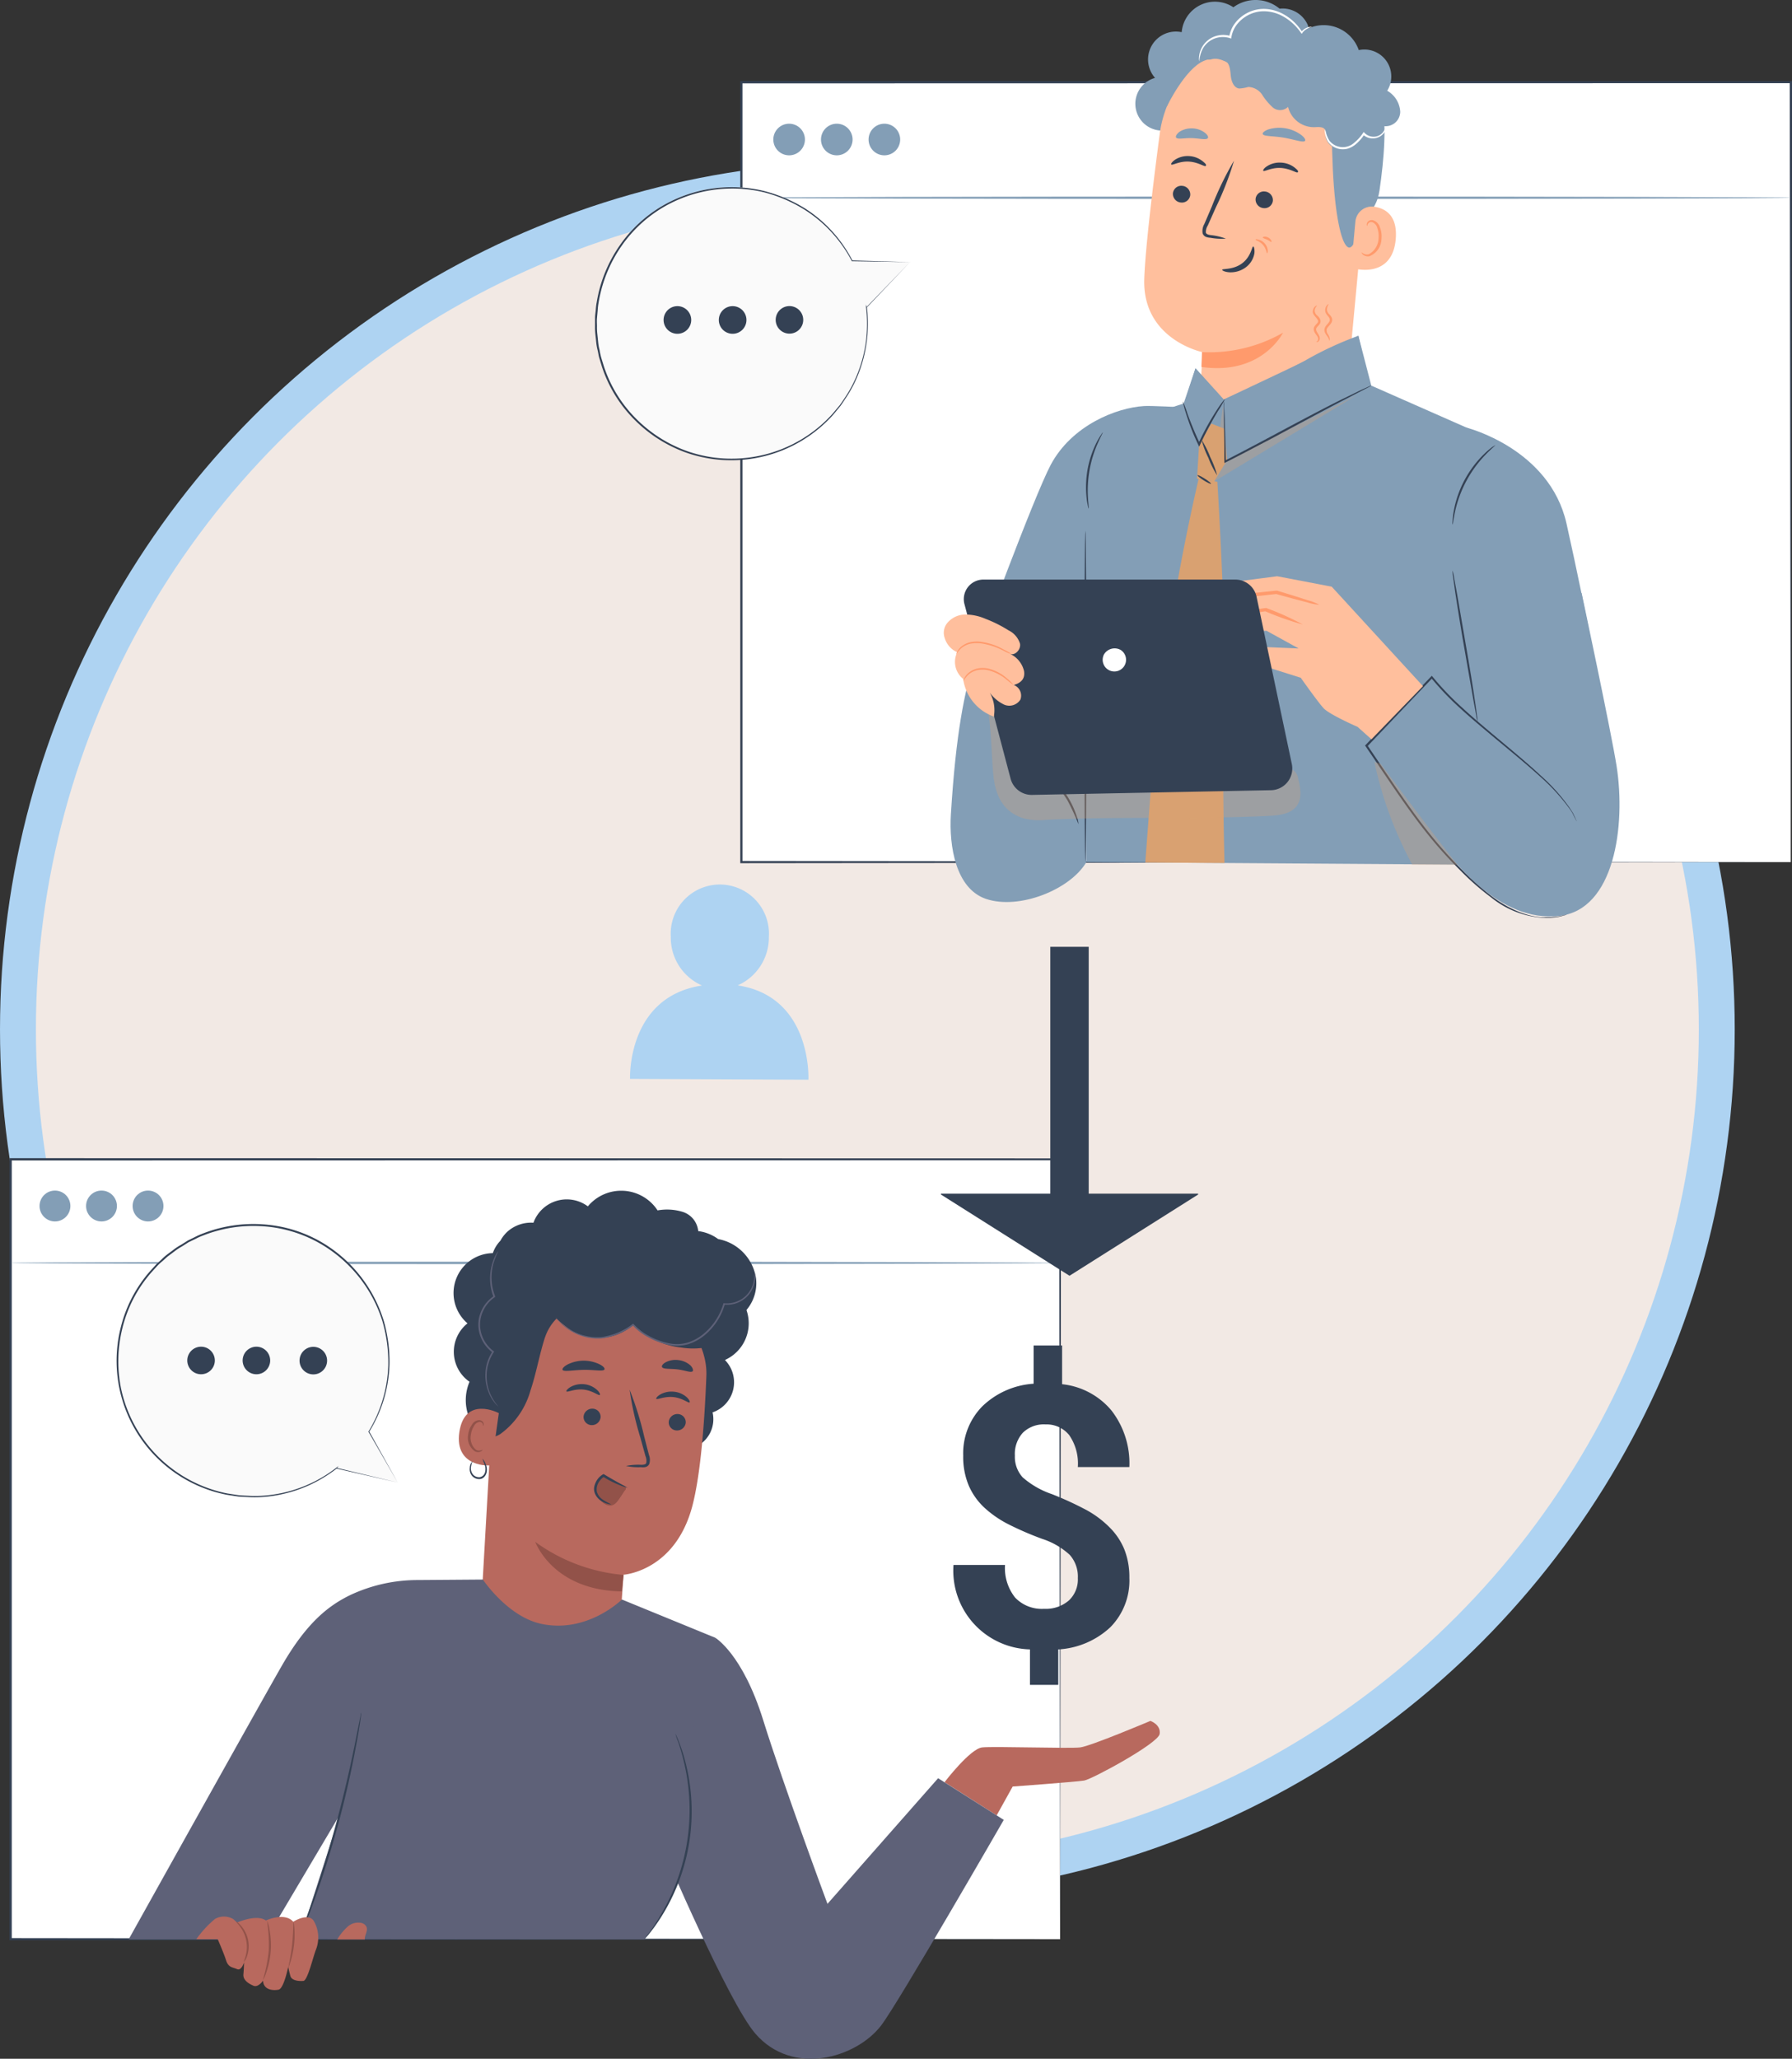 <svg xmlns="http://www.w3.org/2000/svg" width="249.57" height="286.576" viewBox="0 0 249.57 286.576">
  <rect x="0" y="0" width="249.57" height="286.576" fill="#333333" stroke="none"/>
  <g id="Capa_2" data-name="Capa 2" transform="translate(-51.424 -29.597)">
    <g id="Grupo_60048" data-name="Grupo 60048" transform="translate(52.75 29.597)">
      <circle id="Elipse_4281" data-name="Elipse 4281" cx="118.297" cy="118.297" r="118.297" transform="translate(1.174 24.994)" fill="#f2e9e4" stroke="#aed3f2" stroke-miterlimit="10" stroke-width="5"/>
      <g id="Grupo_60047" data-name="Grupo 60047">
        <path id="Trazado_110315" data-name="Trazado 110315" d="M210.553,247.095a7.292,7.292,0,0,0,4.339-6.735,6.843,6.843,0,1,0-13.658-.048,7.262,7.262,0,0,0,4.351,6.8c-10.505,1.579-10.027,13-10.027,13l24.841.115S220.967,248.668,210.553,247.095Z" transform="translate(-109.139 -109.933)" fill="#aed3f2"/>
        <g id="Grupo_60026" data-name="Grupo 60026" transform="translate(101.771)">
          <g id="Grupo_60014" data-name="Grupo 60014" transform="translate(0 11.276)">
            <g id="Grupo_60013" data-name="Grupo 60013">
              <rect id="Rectángulo_8892" data-name="Rectángulo 8892" width="146.17" height="108.561" transform="translate(0.127 0.169)" fill="#fff"/>
              <path id="Trazado_110316" data-name="Trazado 110316" d="M367.227,156.954c0-1.132-.054-42.843-.139-108.555l.139.133-146.158.03h0l.163-.163V156.954l-.151-.151,146.17.151-146.17.151h-.151V48.23h.182l146.158.03h.133V48.4C367.281,114.111,367.227,155.8,367.227,156.954Z" transform="translate(-220.93 -48.23)" fill="#344154"/>
            </g>
            <path id="Trazado_110317" data-name="Trazado 110317" d="M367.519,74.979c0,.091-32.677.163-72.925.163s-72.925-.073-72.925-.163,32.641-.169,72.925-.169S367.519,74.889,367.519,74.979Z" transform="translate(-221.222 -58.726)" fill="#839eb6"/>
            <path id="Trazado_110318" data-name="Trazado 110318" d="M232.935,60.253a2.2,2.2,0,1,1-2.2-2.2A2.2,2.2,0,0,1,232.935,60.253Z" transform="translate(-223.931 -52.108)" fill="#839eb6"/>
            <path id="Trazado_110319" data-name="Trazado 110319" d="M243.9,60.253a2.2,2.2,0,1,1-2.2-2.2A2.2,2.2,0,0,1,243.9,60.253Z" transform="translate(-228.259 -52.108)" fill="#839eb6"/>
            <path id="Trazado_110320" data-name="Trazado 110320" d="M254.855,60.253a2.2,2.2,0,1,1-2.2-2.2A2.2,2.2,0,0,1,254.855,60.253Z" transform="translate(-232.586 -52.108)" fill="#839eb6"/>
          </g>
          <g id="Grupo_60017" data-name="Grupo 60017" transform="translate(55.023)">
            <path id="Trazado_110321" data-name="Trazado 110321" d="M335.81,32.945a3.831,3.831,0,0,0-3.867-2.142,5.228,5.228,0,0,0-6.433-.194,4.647,4.647,0,0,0-7.2,3.467,3.879,3.879,0,0,0-3.709,6.366,3.734,3.734,0,0,0,1.21,7.328L334.9,37.284A3.818,3.818,0,0,0,335.81,32.945Z" transform="translate(-311.858 -29.597)" fill="#839eb6"/>
            <g id="Grupo_60016" data-name="Grupo 60016" transform="translate(1.233 1.786)">
              <g id="Grupo_60015" data-name="Grupo 60015" transform="translate(0 2.004)">
                <path id="Trazado_110322" data-name="Trazado 110322" d="M316.053,51.424a15.842,15.842,0,0,1,16.49-13.767l.817.042c8.811.956,12.92,8.968,11.721,17.742L342.34,84.791l-.151,1.428-20.575,3.074.4-7.5s-8.423-1.743-8.109-10.239C314.05,67.454,315.054,59.037,316.053,51.424Z" transform="translate(-313.896 -36.563)" fill="#ffbf9d"/>
                <path id="Trazado_110323" data-name="Trazado 110323" d="M327.143,108.825a20.641,20.641,0,0,0,11.286-2.7s-2.929,5.979-11.358,4.768Z" transform="translate(-319.098 -63.604)" fill="#ff9a6c"/>
                <path id="Trazado_110324" data-name="Trazado 110324" d="M320.5,73.379a1.21,1.21,0,0,0,1.107,1.283,1.168,1.168,0,0,0,1.307-1.035,1.21,1.21,0,0,0-1.107-1.283,1.168,1.168,0,0,0-1.307,1.035Z" transform="translate(-316.502 -50.263)" fill="#344154"/>
                <path id="Trazado_110325" data-name="Trazado 110325" d="M320.117,66.665c.145.163,1.1-.466,2.421-.4s2.227.769,2.372.605-.061-.363-.466-.684a3.28,3.28,0,0,0-1.894-.69,3.219,3.219,0,0,0-1.918.514C320.2,66.314,320.039,66.592,320.117,66.665Z" transform="translate(-316.345 -47.562)" fill="#344154"/>
                <path id="Trazado_110326" data-name="Trazado 110326" d="M339.528,74.672a1.21,1.21,0,0,0,1.107,1.283,1.162,1.162,0,0,0,1.3-1.035,1.21,1.21,0,0,0-1.107-1.277,1.156,1.156,0,0,0-1.3,1.029Z" transform="translate(-324.016 -50.776)" fill="#344154"/>
                <path id="Trazado_110327" data-name="Trazado 110327" d="M341.29,68.141c.145.163,1.1-.472,2.421-.4s2.227.762,2.378.605-.067-.357-.472-.684A3.322,3.322,0,0,0,343.711,67a3.183,3.183,0,0,0-1.924.52C341.375,67.784,341.224,68.062,341.29,68.141Z" transform="translate(-324.707 -48.154)" fill="#344154"/>
                <path id="Trazado_110328" data-name="Trazado 110328" d="M330.555,77.413a8.381,8.381,0,0,0-2.1-.49c-.327-.048-.641-.133-.684-.363a1.682,1.682,0,0,1,.272-.974l1.107-2.487a43.2,43.2,0,0,0,2.542-6.529,43.956,43.956,0,0,0-3.062,6.305c-.369.877-.726,1.706-1.071,2.505a1.973,1.973,0,0,0-.236,1.3.835.835,0,0,0,.526.514,2.318,2.318,0,0,0,.563.1A8.587,8.587,0,0,0,330.555,77.413Z" transform="translate(-319.188 -47.986)" fill="#344154"/>
                <path id="Trazado_110329" data-name="Trazado 110329" d="M336.173,86.29c-.212,0-.29,1.392-1.549,2.342s-2.759.714-2.784.908c0,.091.321.29.962.345a3.54,3.54,0,0,0,2.318-.684,3.086,3.086,0,0,0,1.21-1.967C336.385,86.647,336.245,86.29,336.173,86.29Z" transform="translate(-320.981 -55.774)" fill="#344154"/>
                <path id="Trazado_110330" data-name="Trazado 110330" d="M341.167,59.85c.109.363,1.422.26,2.941.52s2.741.738,2.959.43c.1-.151-.1-.49-.605-.859a5.186,5.186,0,0,0-4.5-.726C341.415,59.414,341.118,59.68,341.167,59.85Z" transform="translate(-324.662 -44.994)" fill="#839eb6"/>
                <path id="Trazado_110331" data-name="Trazado 110331" d="M321.212,60.4c.218.309,1.132.048,2.215.085s1.985.3,2.209,0c.1-.145-.03-.454-.411-.75a3.026,3.026,0,0,0-1.773-.605,3.062,3.062,0,0,0-1.815.508C321.261,59.951,321.122,60.26,321.212,60.4Z" transform="translate(-316.774 -45.048)" fill="#839eb6"/>
                <path id="Trazado_110332" data-name="Trazado 110332" d="M319.13,46.868s2.5-5.2,5.125-6.318C327.432,39.2,328.6,42.674,331.6,42s6.051-1.973,8.938.46c3.189,2.669,1.549,4.345,1.567,8.121.067,15.316,2.644,19.776,3.794,12.617.127-.781,2.342-1.3,2.832-4.611.635-4.3,1.065-9.531.254-12.647-.69-2.62-2.07-4.478-4.611-6.578-4.018-3.31-9.737-3.631-13.646-3.461S319.106,40.181,319.13,46.868Z" transform="translate(-315.963 -35.861)" fill="#839eb6"/>
                <path id="Trazado_110333" data-name="Trazado 110333" d="M362.123,79.227a2.312,2.312,0,0,1,2.6-2.1c1.573.23,3.292,1.21,3.026,4.484-.472,5.8-6.2,4.121-6.191,3.958S361.9,81.648,362.123,79.227Z" transform="translate(-332.717 -52.148)" fill="#ffbf9d"/>
                <path id="Trazado_110334" data-name="Trazado 110334" d="M363.935,84.722a1.547,1.547,0,0,0,.26.169,1.017,1.017,0,0,0,.75.079,2.591,2.591,0,0,0,1.337-2.148,3.334,3.334,0,0,0-.163-1.47,1.168,1.168,0,0,0-.7-.835.514.514,0,0,0-.605.23c-.091.151-.067.272-.1.278s-.115-.109-.048-.345a.605.605,0,0,1,.26-.339.744.744,0,0,1,.569-.1,1.422,1.422,0,0,1,.98.98,3.413,3.413,0,0,1,.218,1.646,2.637,2.637,0,0,1-1.676,2.384,1.089,1.089,0,0,1-.914-.23C363.935,84.862,363.911,84.728,363.935,84.722Z" transform="translate(-333.651 -53.377)" fill="#ff9a6c"/>
              </g>
              <path id="Trazado_110335" data-name="Trazado 110335" d="M348.627,50.371a5.555,5.555,0,0,1-2.517,1.011,1.9,1.9,0,0,1-2.033-1.434c-.048-.411.073-.871-.175-1.21s-.89-.3-1.38-.272a3.709,3.709,0,0,1-3.716-2.826,1.587,1.587,0,0,1-2.1.1,8.473,8.473,0,0,1-1.495-1.773,2.421,2.421,0,0,0-1.943-1.1,5.531,5.531,0,0,1-1.277.218c-.756-.109-1.083-1.017-1.162-1.779s-.127-1.652-.75-2.094a2.9,2.9,0,0,0-2.07-.163c-.7.067-1.61-.139-1.755-.835a1.4,1.4,0,0,1,.315-1.041,3.764,3.764,0,0,1,4.508-1.21,5.1,5.1,0,0,1,9.41-.526,5.174,5.174,0,0,1,8.169,2.3,3.752,3.752,0,0,1,3.958,5.658,3.576,3.576,0,0,1,1.815,2.935,2.036,2.036,0,0,1-2.421,1.967,2.082,2.082,0,0,1-3.7,1.894" transform="translate(-318.773 -32.549)" fill="#839eb6"/>
            </g>
            <path id="Trazado_110336" data-name="Trazado 110336" d="M363.978,58.6a1.374,1.374,0,0,1-.418,1.1,1.888,1.888,0,0,1-1.21.605,2,2,0,0,1-1.628-.563h.248a5.846,5.846,0,0,1-1.21,1.386,3.22,3.22,0,0,1-1.089.605,2.566,2.566,0,0,1-2.8-.992,3.37,3.37,0,0,1-.405-1.21,1.131,1.131,0,0,1,0-.472s.067.157.151.442a3.838,3.838,0,0,0,.478,1.132,2.372,2.372,0,0,0,3.486.254,5.9,5.9,0,0,0,1.174-1.3l.109-.163.139.139a1.749,1.749,0,0,0,1.374.514,1.688,1.688,0,0,0,1.077-.5,2.693,2.693,0,0,0,.526-.974Z" transform="translate(-329.067 -41.049)" fill="#fff"/>
            <path id="Trazado_110337" data-name="Trazado 110337" d="M342.246,34.16a2.916,2.916,0,0,0-.418.127,1.985,1.985,0,0,0-.944.72l-.073.109-.091-.109a7.261,7.261,0,0,0-2.7-2.421,5.549,5.549,0,0,0-2.257-.605,4.678,4.678,0,0,0-2.493.575,4.841,4.841,0,0,0-1.531,1.319,3.934,3.934,0,0,0-.726,1.719l-.03.182-.169-.061a3.274,3.274,0,0,0-2.421.175A3.165,3.165,0,0,0,327,37.24a4.357,4.357,0,0,0-.448,1.7,1.21,1.21,0,0,1-.048-.478,3.286,3.286,0,0,1,.327-1.307,3.353,3.353,0,0,1,1.44-1.495,3.5,3.5,0,0,1,2.644-.236l-.206.127a4.236,4.236,0,0,1,.781-1.876,5.035,5.035,0,0,1,1.64-1.416,4.974,4.974,0,0,1,2.669-.605,5.858,5.858,0,0,1,2.378.678,7.129,7.129,0,0,1,2.711,2.554h-.169a1.942,1.942,0,0,1,1.059-.708.853.853,0,0,1,.466-.018Z" transform="translate(-317.64 -30.406)" fill="#fff"/>
            <path id="Trazado_110338" data-name="Trazado 110338" d="M341.13,86.575c-.091,0-.1-.605-.563-1.144s-1.059-.647-1.047-.744.163-.079.43,0a1.682,1.682,0,0,1,.871.551,1.652,1.652,0,0,1,.4.944C341.238,86.424,341.172,86.581,341.13,86.575Z" transform="translate(-322.781 -51.324)" fill="#ff9a6c"/>
            <path id="Trazado_110339" data-name="Trazado 110339" d="M342.38,84.761c-.085.048-.284-.163-.605-.315s-.605-.206-.605-.3.357-.206.756,0S342.465,84.731,342.38,84.761Z" transform="translate(-323.432 -51.089)" fill="#ff9a6c"/>
            <path id="Trazado_110340" data-name="Trazado 110340" d="M353.19,104.95c0-.03.085-.042.157-.145a.508.508,0,0,0,.042-.514c-.085-.224-.339-.43-.5-.817a.738.738,0,0,1,.036-.672,3.861,3.861,0,0,1,.4-.478c.472-.557-.823-1.017-.605-1.749a.92.92,0,0,1,.339-.605c.139-.1.236-.1.242-.085a1.162,1.162,0,0,0-.345.708.96.96,0,0,0,.4.708,1.477,1.477,0,0,1,.369.5.72.72,0,0,1-.115.726c-.145.188-.3.309-.381.442a.436.436,0,0,0-.036.405c.1.29.351.539.436.841a.605.605,0,0,1-.176.684C353.293,105,353.184,104.962,353.19,104.95Z" transform="translate(-327.985 -57.348)" fill="#ff9a6c"/>
            <path id="Trazado_110341" data-name="Trazado 110341" d="M356.053,104.631c-.03,0,0-.085-.067-.212a2.046,2.046,0,0,0-.3-.5,2.186,2.186,0,0,1-.23-.381.829.829,0,0,1-.061-.575c.115-.411.472-.654.641-.95s.048-.545-.188-.811a1.573,1.573,0,0,1-.3-.442,1.017,1.017,0,0,1-.067-.472c.073-.605.49-.762.484-.72a1.482,1.482,0,0,0-.248.726.986.986,0,0,0,.357.708,1.488,1.488,0,0,1,.339.49.811.811,0,0,1-.091.69c-.248.381-.557.605-.635.865a.968.968,0,0,0,.194.744,1.434,1.434,0,0,1,.23.605C356.119,104.558,356.071,104.667,356.053,104.631Z" transform="translate(-329.038 -57.223)" fill="#ff9a6c"/>
          </g>
          <g id="Grupo_60022" data-name="Grupo 60022" transform="translate(29.289 46.742)">
            <path id="Trazado_110342" data-name="Trazado 110342" d="M374.238,177.746l7.709,7.425-2.493-14.2L395.1,166s4.151,19.491,4.871,24.1c1.3,8.272-.29,20.03-8,20.853-8.339.9-14.638-7.328-18.644-12.708-3.08-4.145-8.054-11.4-8.054-11.4l8.968-9.107" transform="translate(-307.215 -130.2)" fill="#839eb6"/>
            <path id="Trazado_110343" data-name="Trazado 110343" d="M276.78,164.54c-2.511,7.9-6.021,9.077-7.407,31.733-.266,4.411.684,10.287,4.871,11.727,4.653,1.579,11.77-1.3,14-5.119V187.293Z" transform="translate(-269.332 -129.624)" fill="#839eb6"/>
            <path id="Trazado_110344" data-name="Trazado 110344" d="M296.377,215.058a33.747,33.747,0,0,0-1.543-3.328,33.012,33.012,0,0,0-2.124-2.989,3.353,3.353,0,0,1,.811.732,11.872,11.872,0,0,1,1.555,2.118,12.284,12.284,0,0,1,1.071,2.421A3.431,3.431,0,0,1,296.377,215.058Z" transform="translate(-278.563 -147.077)" fill="#344154"/>
            <path id="Trazado_110345" data-name="Trazado 110345" d="M275.39,157.236c.133-.466,7.867-21.476,10.287-26.075,2.947-5.5,9.144-7.933,12.986-8.169s44.979,3.026,44.979,3.026,11.5,2.9,13.858,13.313c2.923,13.071,5.277,25.966,5.277,25.966l-20.623,4.454-2.421-6.112-38.729,8.647-9.452-13.973Z" transform="translate(-271.724 -113.213)" fill="#839eb6"/>
            <g id="Grupo_60019" data-name="Grupo 60019" transform="translate(18.776)">
              <path id="Trazado_110346" data-name="Trazado 110346" d="M356.244,120.855l-16.066-7.08-1.8-6.935-18.759,8.871-3.927-4.339-1.646,4.889-4.109,1.343-8.091,15.945L300.36,170.5l.139,9.6,55.436.369-.454-15.715Z" transform="translate(-300.36 -106.84)" fill="#839eb6"/>
              <path id="Trazado_110347" data-name="Trazado 110347" d="M350.949,106.84a46.757,46.757,0,0,0-7.486,3.486c-5.277,2.814-11.274,5.386-11.274,5.386l.454,8.472,19.969-10.021" transform="translate(-312.929 -106.84)" fill="#839eb6"/>
              <path id="Trazado_110348" data-name="Trazado 110348" d="M324.61,114.33l3.927,4.339-2.1,9.077-3.5-8.206" transform="translate(-309.276 -109.798)" fill="#839eb6"/>
              <g id="Grupo_60018" data-name="Grupo 60018" transform="translate(17.924 8.181)" opacity="0.3">
                <path id="Trazado_110349" data-name="Trazado 110349" d="M331.245,121.988c-.176.127-1.265,10.475-1.265,10.475l20.006-12.1L331.771,129.5Z" transform="translate(-329.98 -120.36)" fill="#d9a171"/>
              </g>
            </g>
            <path id="Trazado_110350" data-name="Trazado 110350" d="M325.172,193.212s-.411-15.34-.048-24.956c.3-7.915-.944-28.108-.944-28.108l-2.608-.418a294.815,294.815,0,0,0-6.693,43.678l-.738,9.737" transform="translate(-287.025 -119.827)" fill="#d9a171"/>
            <path id="Trazado_110351" data-name="Trazado 110351" d="M384.86,160.84a4.234,4.234,0,0,1,.188.817c.1.605.242,1.337.405,2.245.339,1.949.781,4.545,1.277,7.419s.938,5.531,1.21,7.437c.145.95.254,1.725.321,2.257a4.466,4.466,0,0,1,.079.835,4.642,4.642,0,0,1-.182-.817c-.109-.605-.242-1.337-.411-2.245-.339-1.949-.793-4.545-1.295-7.419s-.914-5.531-1.21-7.437c-.127-.914-.236-1.676-.321-2.257A5.3,5.3,0,0,1,384.86,160.84Z" transform="translate(-314.95 -128.163)" fill="#344154"/>
            <path id="Trazado_110352" data-name="Trazado 110352" d="M390.8,132c.03.036-.539.484-1.349,1.319a16.441,16.441,0,0,0-4.236,7.867c-.248,1.138-.3,1.864-.357,1.858a1.816,1.816,0,0,1,0-.508,9.5,9.5,0,0,1,.163-1.386,14.742,14.742,0,0,1,4.3-7.988,10.549,10.549,0,0,1,1.059-.9C390.637,132.1,390.789,132,390.8,132Z" transform="translate(-314.942 -116.775)" fill="#344154"/>
            <path id="Trazado_110353" data-name="Trazado 110353" d="M329.822,127.736l-1.785-.7-1.694,2.9-.3,4.774,2.384.381,1.791-2.947Z" transform="translate(-291.724 -114.816)" fill="#d9a171"/>
            <path id="Trazado_110354" data-name="Trazado 110354" d="M300.269,151.65c.079,0,.139,10.33.139,23.074s-.061,23.068-.139,23.068-.139-10.324-.139-23.068S300.191,151.65,300.269,151.65Z" transform="translate(-281.493 -124.534)" fill="#344154"/>
            <path id="Trazado_110355" data-name="Trazado 110355" d="M328.674,121.38a19.778,19.778,0,0,1-1.017,1.725c-.635,1.059-1.47,2.548-2.275,4.236-.061.139-.127.278-.188.405l-.127.272-.121-.266a31.873,31.873,0,0,1-1.67-4.236c-.175-.551-.3-1-.375-1.313a1.616,1.616,0,0,1-.091-.49,18.452,18.452,0,0,1,.641,1.743c.393,1.077.974,2.566,1.743,4.169h-.254l.194-.411a35.552,35.552,0,0,1,2.354-4.236,13.271,13.271,0,0,1,.841-1.21A1.937,1.937,0,0,1,328.674,121.38Z" transform="translate(-290.449 -112.581)" fill="#344154"/>
            <path id="Trazado_110356" data-name="Trazado 110356" d="M352.759,118.3a1.883,1.883,0,0,1-.272.163l-.811.424-2.983,1.543c-2.511,1.307-5.961,3.171-9.779,5.216-2.324,1.21-4.526,2.384-6.439,3.34l-.182.091v-.194c0-2.487-.042-4.581-.061-6.094v-1.719a4.353,4.353,0,0,1,0-.605,3.025,3.025,0,0,1,.048.605c0,.43.042,1,.067,1.713.042,1.513.1,3.631.163,6.094l-.182-.109c1.906-.974,4.1-2.13,6.427-3.371,3.812-2.039,7.262-3.879,9.815-5.144,1.271-.605,2.306-1.132,3.026-1.464l.835-.375A1.059,1.059,0,0,1,352.759,118.3Z" transform="translate(-294.165 -111.365)" fill="#344154"/>
            <path id="Trazado_110357" data-name="Trazado 110357" d="M302.832,129.08c.042,0-.272.557-.678,1.464a16.41,16.41,0,0,0-1.144,3.679,16.71,16.71,0,0,0-.242,3.849c.054.992.157,1.6.115,1.61a1.506,1.506,0,0,1-.127-.418,9.023,9.023,0,0,1-.182-1.174,14.129,14.129,0,0,1,.157-3.915,13.96,13.96,0,0,1,1.247-3.716,9.152,9.152,0,0,1,.605-1.029C302.723,129.195,302.814,129.074,302.832,129.08Z" transform="translate(-281.641 -115.622)" fill="#344154"/>
            <path id="Trazado_110358" data-name="Trazado 110358" d="M328.034,140.088c-.042.067-.5-.145-1.017-.472s-.9-.647-.859-.714.49.151,1.011.478S328.076,140.022,328.034,140.088Z" transform="translate(-291.769 -119.496)" fill="#344154"/>
            <path id="Trazado_110359" data-name="Trazado 110359" d="M329.266,135.714a12.556,12.556,0,0,1-1.21-2.421,12.921,12.921,0,0,1-.956-2.523,13.192,13.192,0,0,1,1.21,2.421A13.718,13.718,0,0,1,329.266,135.714Z" transform="translate(-292.142 -116.289)" fill="#344154"/>
            <g id="Grupo_60020" data-name="Grupo 60020" transform="translate(4.64 50.081)" opacity="0.3">
              <path id="Trazado_110360" data-name="Trazado 110360" d="M320.781,201.206a1.779,1.779,0,0,0-.605-1.168c-.666-.436-1.495.133-2.172.539-1.815,1.065-4,1.029-6.051.938a152.864,152.864,0,0,1-18.729-1.779,28.4,28.4,0,0,1-8.793-2.62,11.787,11.787,0,0,1-5.942-6.729L277,189.6c1.12,2.421,1,9.174,1.41,11.788s1.561,4.478,4.079,5.289a8.775,8.775,0,0,0,3.159.224c10.318-.514,20.726-.048,31.043-.557,1.477-.073,3.177-.272,3.97-1.519C321.338,203.76,321.072,202.411,320.781,201.206Z" transform="translate(-277 -189.6)" fill="#d9a171"/>
            </g>
            <path id="Trazado_110361" data-name="Trazado 110361" d="M394.188,205.3a.678.678,0,0,1-.067-.121l-.188-.363c-.085-.163-.182-.363-.3-.605a7.556,7.556,0,0,0-.508-.762,27.674,27.674,0,0,0-4-4.351c-1.87-1.713-4.236-3.631-6.9-5.852-1.319-1.113-2.729-2.275-4.145-3.576a39.932,39.932,0,0,1-4.157-4.327h.2l-8.018,8.423-1.071,1.119v-.175c3.026,4.442,5.8,8.738,8.708,12.345a58.884,58.884,0,0,0,4.369,4.883,36.312,36.312,0,0,0,4.236,3.782c2.778,2.1,5.567,3.026,7.5,2.953h.684l.605-.067.508-.054.418-.091.569-.127.194-.03a.787.787,0,0,1-.188.061l-.563.151-.418.1-.514.073-.605.073h-.69a12.854,12.854,0,0,1-7.619-2.9,36.1,36.1,0,0,1-4.3-3.782,58.194,58.194,0,0,1-4.405-4.883c-2.929-3.631-5.7-7.909-8.732-12.345l-.067-.091.079-.079,1.071-1.126,8.042-8.393.109-.109.1.121a38.79,38.79,0,0,0,4.115,4.3c1.4,1.3,2.808,2.475,4.121,3.588,2.651,2.221,5.01,4.169,6.862,5.906a26.2,26.2,0,0,1,3.964,4.424l.5.775c.109.242.206.442.284.605l.163.375a.478.478,0,0,1,.054.145Z" transform="translate(-307.001 -137.727)" fill="#344154"/>
            <g id="Grupo_60021" data-name="Grupo 60021" transform="translate(59.024 59.315)" opacity="0.3">
              <path id="Trazado_110362" data-name="Trazado 110362" d="M367.747,205.126l-.877-.266a52.779,52.779,0,0,0,5.283,14.311h6.293C376.026,216.206,367.747,205.126,367.747,205.126Z" transform="translate(-366.87 -204.86)" fill="#d9a171"/>
            </g>
          </g>
          <g id="Grupo_60025" data-name="Grupo 60025" transform="translate(28.344 80.212)">
            <g id="Grupo_60023" data-name="Grupo 60023" transform="translate(34.644)">
              <path id="Trazado_110363" data-name="Trazado 110363" d="M357.11,177.448,344.4,163.6,336.8,162.15l-8.611,1.12a1.852,1.852,0,0,0,1.1,2.094l-3.189.182a1.815,1.815,0,0,0,1.21,2.372l-2.281.4a3.274,3.274,0,0,0,3.558,1.876,49.681,49.681,0,0,1,6.741-.454l4.466,2.463-6.656-.272-4.841.908s-.605,1.21.46,1.531a28.406,28.406,0,0,0,5.283,0l6.051,1.912s2.36,3.346,3.177,4.236,4.738,2.6,4.738,2.6l1.93,1.725Z" transform="translate(-325.02 -162.15)" fill="#ffbf9d"/>
              <path id="Trazado_110364" data-name="Trazado 110364" d="M326.79,166.828a11.772,11.772,0,0,0,2.481-.091c1.519-.115,3.631-.315,5.942-.569l2.227-.248h-.1c1.731.484,3.225.89,4.3,1.156a7.425,7.425,0,0,0,1.731.351,7.4,7.4,0,0,0-1.646-.641c-1.047-.345-2.529-.811-4.236-1.325H337.4l-2.227.23c-2.318.254-4.411.508-5.93.714A12.43,12.43,0,0,0,326.79,166.828Z" transform="translate(-325.719 -163.457)" fill="#ff9a6c"/>
              <path id="Trazado_110365" data-name="Trazado 110365" d="M325.88,171.082a9.683,9.683,0,0,0,2.245-.151c1.38-.157,3.28-.405,5.374-.714l2.082-.315h-.121a40.048,40.048,0,0,0,5.246,1.846,38.42,38.42,0,0,0-5.071-2.287h-.121l-2.088.3c-2.094.3-3.982.605-5.349.853a10.649,10.649,0,0,0-2.2.472Z" transform="translate(-325.36 -165.036)" fill="#ff9a6c"/>
            </g>
            <g id="Grupo_60024" data-name="Grupo 60024" transform="translate(0 0.46)">
              <path id="Trazado_110366" data-name="Trazado 110366" d="M272.469,166.341l6.427,24.3a3.026,3.026,0,0,0,2.983,2.245l33.282-.654a3.026,3.026,0,0,0,2.9-3.631l-4.908-23.267a3.026,3.026,0,0,0-2.953-2.421H275.1a2.723,2.723,0,0,0-2.632,3.431Z" transform="translate(-269.588 -162.91)" fill="#344154"/>
              <path id="Trazado_110367" data-name="Trazado 110367" d="M306.849,178.964a1.628,1.628,0,1,1-2.348.647A1.725,1.725,0,0,1,306.849,178.964Z" transform="translate(-282.207 -169.161)" fill="#fff"/>
              <path id="Trazado_110368" data-name="Trazado 110368" d="M268.23,174.835a2.172,2.172,0,0,1,0-2.675,3.31,3.31,0,0,1,2.535-1.21,7.219,7.219,0,0,1,2.82.605,17.96,17.96,0,0,1,3.2,1.6,3.064,3.064,0,0,1,1.6,1.864c.145.835-.769,1.779-1.5,1.362a3.516,3.516,0,0,1,2.063,2.457c.157,1.053-.405,1.622-1.428,1.924a1.585,1.585,0,0,1,.92,2.027,1.824,1.824,0,0,1-2.281.7,5.337,5.337,0,0,1-1.991-1.67,4.877,4.877,0,0,1,.569,3.34,6.529,6.529,0,0,1-4.272-5.247,3.026,3.026,0,0,1-.823-3.709,3.129,3.129,0,0,1-1.864-2.62" transform="translate(-267.769 -166.085)" fill="#ffbf9d"/>
              <path id="Trazado_110369" data-name="Trazado 110369" d="M279.277,185.62a10.088,10.088,0,0,1-.974-.744,6.451,6.451,0,0,0-2.566-1.313,3.546,3.546,0,0,0-1.555,0,2.941,2.941,0,0,0-1.144.569,3.577,3.577,0,0,0-.738.938.672.672,0,0,1,.085-.327,2.336,2.336,0,0,1,.539-.744,2.941,2.941,0,0,1,1.21-.654,3.522,3.522,0,0,1,1.67,0,6,6,0,0,1,2.62,1.416A4.751,4.751,0,0,1,279.277,185.62Z" transform="translate(-269.558 -170.939)" fill="#ff9a6c"/>
              <path id="Trazado_110370" data-name="Trazado 110370" d="M278.389,178.933a5.282,5.282,0,0,1-1.18-.5c-.357-.169-.775-.375-1.259-.551a11.1,11.1,0,0,0-1.622-.418,4.841,4.841,0,0,0-1.64,0,2.965,2.965,0,0,0-1.21.533,3.116,3.116,0,0,0-.8.95.744.744,0,0,1,.1-.339,2.13,2.13,0,0,1,.605-.75,3.026,3.026,0,0,1,1.277-.605,4.618,4.618,0,0,1,1.731,0,9.573,9.573,0,0,1,1.658.448,9.833,9.833,0,0,1,1.259.605A8.933,8.933,0,0,1,278.389,178.933Z" transform="translate(-268.919 -168.543)" fill="#ff9a6c"/>
            </g>
          </g>
        </g>
        <g id="Grupo_60029" data-name="Grupo 60029" transform="translate(81.535 26.05)">
          <g id="Grupo_60027" data-name="Grupo 60027">
            <path id="Trazado_110371" data-name="Trazado 110371" d="M231.4,83.047l-8.127-.182a18.959,18.959,0,1,0,2,6.481h0Z" transform="translate(-187.489 -72.648)" fill="#fafafa"/>
            <path id="Trazado_110372" data-name="Trazado 110372" d="M231.4,83.045,225.354,89.4l-.067.061-.03-.085h.115a19.564,19.564,0,0,1,0,4.545,19.14,19.14,0,0,1-1.392,5.216,16.943,16.943,0,0,1-1.41,2.644c-.284.43-.569.871-.877,1.307l-1.029,1.247a19.08,19.08,0,0,1-20.5,5.253,19.292,19.292,0,0,1-7.11-4.514,18.656,18.656,0,0,1-4.6-7.473l-.333-1.1c-.115-.369-.163-.75-.248-1.119a7.9,7.9,0,0,1-.2-1.119l-.121-1.132a8.712,8.712,0,0,1-.048-1.126c0-.375,0-.744,0-1.119s.061-.744.1-1.113a8.3,8.3,0,0,1,.133-1.1,19.292,19.292,0,0,1,3.231-7.951,18.681,18.681,0,0,1,5.967-5.5,19.189,19.189,0,0,1,14.1-2.039,20.459,20.459,0,0,1,5.7,2.421,18.6,18.6,0,0,1,4.085,3.522,19.055,19.055,0,0,1,2.523,3.716H223.3l8.127.242-8.127-.127h-.036v-.03a19.013,19.013,0,0,0-2.529-3.679,18.613,18.613,0,0,0-4.066-3.473A20.169,20.169,0,0,0,211,73.35,19.056,19.056,0,0,0,197.082,75.4a18.541,18.541,0,0,0-5.894,5.446A19.249,19.249,0,0,0,188,88.709a9.225,9.225,0,0,0-.127,1.089c-.03.363-.067.732-.1,1.1s0,.738,0,1.113a7.549,7.549,0,0,0,.054,1.107l.115,1.119a6.387,6.387,0,0,0,.2,1.1,8.826,8.826,0,0,0,.242,1.107l.333,1.083a18.42,18.42,0,0,0,4.538,7.383,19.134,19.134,0,0,0,7.026,4.466,18.68,18.68,0,0,0,7.818,1,18.91,18.91,0,0,0,12.466-6.16l1.017-1.21c.309-.43.605-.865.877-1.289a16.943,16.943,0,0,0,1.4-2.62,18.8,18.8,0,0,0,1.4-5.168,19.42,19.42,0,0,0,0-4.514l-.054-.436.163.411h-.1Z" transform="translate(-187.496 -72.646)" fill="#344154"/>
          </g>
          <g id="Grupo_60028" data-name="Grupo 60028" transform="translate(9.556 16.56)">
            <path id="Trazado_110373" data-name="Trazado 110373" d="M207.129,101.938a1.924,1.924,0,1,1-1.924-1.918,1.924,1.924,0,0,1,1.924,1.918Z" transform="translate(-203.28 -100.015)" fill="#344154"/>
            <path id="Trazado_110374" data-name="Trazado 110374" d="M219.839,101.938a1.924,1.924,0,1,1-1.924-1.918,1.924,1.924,0,0,1,1.924,1.918Z" transform="translate(-208.299 -100.015)" fill="#344154"/>
            <path id="Trazado_110375" data-name="Trazado 110375" d="M232.658,100.973a1.918,1.918,0,1,1-1.167-.9,1.924,1.924,0,0,1,1.167.9Z" transform="translate(-213.463 -100.011)" fill="#344154"/>
          </g>
        </g>
        <g id="Grupo_60043" data-name="Grupo 60043" transform="translate(0 131.794)">
          <g id="Grupo_60031" data-name="Grupo 60031" transform="translate(0 29.416)">
            <g id="Grupo_60030" data-name="Grupo 60030">
              <rect id="Rectángulo_8893" data-name="Rectángulo 8893" width="146.17" height="108.561" transform="translate(0.145 0.157)" fill="#fff"/>
              <path id="Trazado_110376" data-name="Trazado 110376" d="M199.065,404.718c0-1.132-.054-42.843-.139-108.561l.139.139-146.164.03h0l.163-.169V404.718l-.151-.151,146.17.151L52.9,404.869H52.75V296H52.9l146.158.03h.133v.133C199.12,361.875,199.065,403.587,199.065,404.718Z" transform="translate(-52.75 -296)" fill="#344154"/>
            </g>
            <path id="Trazado_110377" data-name="Trazado 110377" d="M199.164,319.989c0,.091-32.732.169-73.094.169S53,320.08,53,319.989s32.72-.169,73.1-.169S199.164,319.929,199.164,319.989Z" transform="translate(-52.849 -305.406)" fill="#839eb6"/>
            <circle id="Elipse_4282" data-name="Elipse 4282" cx="2.148" cy="2.148" r="2.148" transform="translate(4.181 4.514)" fill="#839eb6"/>
            <circle id="Elipse_4283" data-name="Elipse 4283" cx="2.148" cy="2.148" r="2.148" transform="translate(10.662 4.514)" fill="#839eb6"/>
            <circle id="Elipse_4284" data-name="Elipse 4284" cx="2.148" cy="2.148" r="2.148" transform="translate(17.143 4.514)" fill="#839eb6"/>
          </g>
          <g id="Grupo_60042" data-name="Grupo 60042" transform="translate(16.587)">
            <path id="Trazado_110378" data-name="Trazado 110378" d="M267.94,433.982s3.564-4.666,5.24-4.841,12.175.182,13.652,0,9.779-3.691,9.779-3.691,1.477.5,1.289,1.815-9.41,6.3-10.511,6.487-9.96.835-9.96.835L275.2,438.6Z" transform="translate(-154.308 -317.7)" fill="#b8695e"/>
            <g id="Grupo_60037" data-name="Grupo 60037" transform="translate(45.253 33.95)">
              <path id="Trazado_110379" data-name="Trazado 110379" d="M211.853,334.675a5.591,5.591,0,0,0,.89-9.682l-6.475-2.172q-1.41,12.532-2.977,25.052a9.487,9.487,0,0,0,4.968-1.374,4.231,4.231,0,0,0,1.846-4.52,4.424,4.424,0,0,0,1.749-7.262Z" transform="translate(-174.033 -311.125)" fill="#344154"/>
              <g id="Grupo_60035" data-name="Grupo 60035" transform="translate(3.832 14.098)">
                <g id="Grupo_60034" data-name="Grupo 60034">
                  <path id="Trazado_110380" data-name="Trazado 110380" d="M163.529,331.341l.242-2.977,18.154-1.573c5.561,0,10.941,6.1,10.729,11.655-.242,6.172-.775,13.7-1.973,18.2-2.421,9.047-9.567,9.5-9.567,9.5l-.641,9.119c-.478,5.319-5.071,6.051-10.384,5.555h0a9.682,9.682,0,0,1-8.8-10.178Z" transform="translate(-161.275 -326.79)" fill="#b8695e"/>
                  <g id="Grupo_60032" data-name="Grupo 60032" transform="translate(24.39 13.861)">
                    <path id="Trazado_110381" data-name="Trazado 110381" d="M206.834,356.075a1.21,1.21,0,0,1-1.259,1.071,1.132,1.132,0,0,1-1.107-1.21,1.21,1.21,0,0,1,1.259-1.077,1.144,1.144,0,0,1,1.107,1.216Z" transform="translate(-202.72 -351.734)" fill="#344154"/>
                    <path id="Trazado_110382" data-name="Trazado 110382" d="M206.234,351.2c-.157.139-.986-.605-2.257-.738s-2.263.411-2.384.242c-.061-.073.115-.339.551-.605a3.244,3.244,0,0,1,1.93-.381,3.1,3.1,0,0,1,1.779.781C206.21,350.848,206.312,351.138,206.234,351.2Z" transform="translate(-201.581 -349.696)" fill="#344154"/>
                  </g>
                  <g id="Grupo_60033" data-name="Grupo 60033" transform="translate(11.882 12.818)">
                    <path id="Trazado_110383" data-name="Trazado 110383" d="M187.234,354.839a1.21,1.21,0,0,1-1.259,1.077,1.132,1.132,0,0,1-1.107-1.21,1.21,1.21,0,0,1,1.259-1.077,1.132,1.132,0,0,1,1.107,1.21Z" transform="translate(-182.472 -350.205)" fill="#344154"/>
                    <path id="Trazado_110384" data-name="Trazado 110384" d="M185.57,349.484c-.163.139-.992-.605-2.257-.744s-2.269.418-2.39.248c-.061-.079.115-.339.551-.605a3.249,3.249,0,0,1,1.912-.393,3.147,3.147,0,0,1,1.779.781C185.546,349.127,185.649,349.423,185.57,349.484Z" transform="translate(-180.911 -347.972)" fill="#344154"/>
                  </g>
                  <path id="Trazado_110385" data-name="Trazado 110385" d="M194.64,359.88a8.176,8.176,0,0,1,2.1-.163c.327,0,.641-.036.714-.248a1.67,1.67,0,0,0-.115-.986l-.708-2.566a43.282,43.282,0,0,1-1.495-6.656,44.478,44.478,0,0,1,2.027,6.5l.666,2.578a1.87,1.87,0,0,1,.036,1.289.811.811,0,0,1-.605.418,1.961,1.961,0,0,1-.557,0,8.3,8.3,0,0,1-2.064-.163Z" transform="translate(-174.45 -335.663)" fill="#344154"/>
                  <path id="Trazado_110386" data-name="Trazado 110386" d="M186.042,388.869a24.484,24.484,0,0,1-12.3-4.6s2.421,6.759,12.06,6.892Z" transform="translate(-166.197 -349.487)" fill="#925249"/>
                </g>
                <path id="Trazado_110387" data-name="Trazado 110387" d="M185.861,343.8c-.157.333-1.41.036-2.917.067s-2.753.309-2.923,0c-.073-.157.169-.46.69-.744a5.065,5.065,0,0,1,4.448-.036C185.686,343.34,185.934,343.643,185.861,343.8Z" transform="translate(-168.673 -333.029)" fill="#344154"/>
                <path id="Trazado_110388" data-name="Trazado 110388" d="M207.192,343.978c-.254.266-1.1-.127-2.148-.248s-1.967,0-2.136-.327c-.079-.151.091-.43.508-.66a2.965,2.965,0,0,1,1.815-.3,3.026,3.026,0,0,1,1.658.756C207.192,343.524,207.271,343.833,207.192,343.978Z" transform="translate(-177.707 -332.959)" fill="#344154"/>
              </g>
              <path id="Trazado_110389" data-name="Trazado 110389" d="M194.232,321.349a5.749,5.749,0,0,0,2.832-5.67,6.548,6.548,0,0,0-3.964-5.071,7.048,7.048,0,0,0-1.307-.387,5.961,5.961,0,0,0-2.778-1.107,3.11,3.11,0,0,0-2.106-2.657,7.406,7.406,0,0,0-3.552-.224,6.051,6.051,0,0,0-9.712-.563,4.932,4.932,0,0,0-7.576,2.281,4.938,4.938,0,0,0-3.679,1.289,4.877,4.877,0,0,0-.92,1.21,4.648,4.648,0,0,0-1.059,1.731,5.555,5.555,0,0,0-3.528,9.773,5.071,5.071,0,0,0,.284,8.133,6.5,6.5,0,0,0,0,5.113,3.189,3.189,0,0,0,1.47,1.676,1.265,1.265,0,0,0,.1.357c.46.92,1.858.684,2.723.127a11.212,11.212,0,0,0,4.194-6.051c.8-2.384,1.21-4.841,1.961-7.219a.522.522,0,0,1,.061-.169,6.747,6.747,0,0,1,1.6-2.62,17.277,17.277,0,0,0,2.064,1.64,7.358,7.358,0,0,0,8.69-.823,10.82,10.82,0,0,0,6.584,3.2,10.363,10.363,0,0,0,7.032-1.349,3.37,3.37,0,0,0,1.21-1.434A1.059,1.059,0,0,0,194.232,321.349Z" transform="translate(-154.942 -303.493)" fill="#344154"/>
              <path id="Trazado_110390" data-name="Trazado 110390" d="M161.726,354.262c-.115-.079-4.744-2.421-5.495,2.626s4.448,4.732,4.478,4.593S161.726,354.262,161.726,354.262Z" transform="translate(-155.422 -323.299)" fill="#b8695e"/>
              <path id="Trazado_110391" data-name="Trazado 110391" d="M160.294,360.385a1.489,1.489,0,0,1-.254.091.853.853,0,0,1-.654-.085,2.183,2.183,0,0,1-.714-2.088,2.862,2.862,0,0,1,.436-1.21,1.017,1.017,0,0,1,.756-.575.454.454,0,0,1,.478.321.388.388,0,0,1,0,.254c0,.012.121-.067.115-.278a.605.605,0,0,0-.151-.345.678.678,0,0,0-.466-.2,1.21,1.21,0,0,0-1.029.641,2.983,2.983,0,0,0-.514,1.355,2.291,2.291,0,0,0,.956,2.354.938.938,0,0,0,.817,0C160.269,360.506,160.312,360.4,160.294,360.385Z" transform="translate(-156.259 -324.333)" fill="#925249"/>
              <path id="Trazado_110392" data-name="Trazado 110392" d="M206.185,322.19a.817.817,0,0,1,0,.121,3.13,3.13,0,0,1,.042.375,3.861,3.861,0,0,1-1.489,3.25,3.988,3.988,0,0,1-2.82.8l.1-.067a8.744,8.744,0,0,1-2.6,4.133,6.759,6.759,0,0,1-2.421,1.41,5.525,5.525,0,0,1-2.947.085,9.978,9.978,0,0,1-2.717-1.029,7.721,7.721,0,0,1-2.16-1.676h.151a9.18,9.18,0,0,1-4.5,1.846,7.2,7.2,0,0,1-3.752-.762,7.485,7.485,0,0,1-2.033-1.483,5.551,5.551,0,0,1-.442-.508.653.653,0,0,1-.133-.188s.206.242.605.641a7.758,7.758,0,0,0,2.039,1.416,7.183,7.183,0,0,0,3.673.7,9.108,9.108,0,0,0,4.381-1.815l.085-.06.067.079a7.492,7.492,0,0,0,2.106,1.616,9.683,9.683,0,0,0,2.65,1,5.4,5.4,0,0,0,2.832-.079,6.608,6.608,0,0,0,2.336-1.355,8.617,8.617,0,0,0,2.566-4.018v-.079h.079a3.867,3.867,0,0,0,2.7-.738,3.752,3.752,0,0,0,1.289-1.749,4.03,4.03,0,0,0,.236-1.386A3.678,3.678,0,0,0,206.185,322.19Z" transform="translate(-164.233 -310.876)" fill="#5e6178"/>
              <path id="Trazado_110393" data-name="Trazado 110393" d="M163.41,317.47a10.836,10.836,0,0,0-.66,1.67,7.207,7.207,0,0,0,.242,4.581v.079l-.073.048a4.641,4.641,0,0,0-1.591,1.876,4.448,4.448,0,0,0-.375,2.675,4.69,4.69,0,0,0,1.815,2.941l.085.067-.054.085a5.882,5.882,0,0,0-.986,3.068,6.324,6.324,0,0,0,.418,2.535,6.886,6.886,0,0,0,1.21,1.961.778.778,0,0,1-.121-.1,3.551,3.551,0,0,1-.321-.333,5.538,5.538,0,0,1-.89-1.477,6.263,6.263,0,0,1-.478-2.59,5.918,5.918,0,0,1,.992-3.183v.151a4.877,4.877,0,0,1-1.906-3.086,4.647,4.647,0,0,1,.4-2.808,4.841,4.841,0,0,1,1.688-1.955l-.042.127a7.159,7.159,0,0,1-.163-4.69,6.8,6.8,0,0,1,.514-1.241c.079-.139.145-.236.188-.3S163.4,317.464,163.41,317.47Z" transform="translate(-157.197 -309.012)" fill="#5e6178"/>
              <path id="Trazado_110394" data-name="Trazado 110394" d="M159.045,365.483a3.806,3.806,0,0,0-.218.89,1.38,1.38,0,0,0,.248.9,1.113,1.113,0,0,0,1,.43.932.932,0,0,0,.732-.744,1.815,1.815,0,0,0-.048-.956,8.925,8.925,0,0,1-.321-.877,2.342,2.342,0,0,1,.472.823,1.815,1.815,0,0,1,.109,1.059,1.32,1.32,0,0,1-.29.605,1,1,0,0,1-.605.345,1.307,1.307,0,0,1-1.21-.533,1.458,1.458,0,0,1-.242-1.035A1.337,1.337,0,0,1,159.045,365.483Z" transform="translate(-156.409 -327.828)" fill="#344154"/>
              <g id="Grupo_60036" data-name="Grupo 60036" transform="translate(19.565 39.44)">
                <path id="Trazado_110395" data-name="Trazado 110395" d="M188.646,369.2a2.33,2.33,0,0,0,.375,3.806,1.392,1.392,0,0,0,.859.2c.52-.079.871-.557,1.168-.992s.484-.732.732-1.1a.405.405,0,0,0-.206-.714l-2.808-1.343" transform="translate(-187.493 -368.824)" fill="#925249"/>
                <path id="Trazado_110396" data-name="Trazado 110396" d="M189.626,372.894a2.808,2.808,0,0,1-1.307-.46,2.172,2.172,0,0,1-.974-1.21,1.664,1.664,0,0,1,0-.956,2.729,2.729,0,0,1,.436-.9,2.523,2.523,0,0,1,.72-.648l.1-.054.091.054c1.815,1.107,3.262,1.815,3.231,1.864a13.668,13.668,0,0,1-3.419-1.561h.188a2.359,2.359,0,0,0-.605.563,1.936,1.936,0,0,0-.418,1.543,1.961,1.961,0,0,0,.793,1.083C189.135,372.676,189.656,372.827,189.626,372.894Z" transform="translate(-187.274 -368.67)" fill="#344154"/>
              </g>
            </g>
            <g id="Grupo_60038" data-name="Grupo 60038" transform="translate(0 88.077)">
              <path id="Trazado_110397" data-name="Trazado 110397" d="M80.16,443.033s18.269-32.762,21.313-38.057c3.576-6.233,6.693-8.472,9.495-9.852a22.057,22.057,0,0,1,9.452-2.118l9.077-.067s3.437,5.15,8.109,6.16c6.439,1.392,11.255-3.383,11.255-3.383l13.022,5.331-2.614,24.06a35.419,35.419,0,0,1-6.426,16.8l-.859,1.12L104,442.991l5.567-17.313L99.276,443.033Z" transform="translate(-80.16 -392.94)" fill="#5e6178"/>
              <path id="Trazado_110398" data-name="Trazado 110398" d="M210.491,406.34s3.782,2.221,6.656,11.431,8.962,25.6,8.962,25.6l15.407-17.488,9.144,5.8s-14.753,25.615-17.1,28.647c-3.486,4.5-12.3,7.1-17.5,1.1-3.77-4.369-12.774-25.5-12.774-25.5Z" transform="translate(-128.78 -398.231)" fill="#5e6178"/>
              <path id="Trazado_110399" data-name="Trazado 110399" d="M203.161,428.41a1.494,1.494,0,0,1,.139.278c.085.182.212.454.345.817a24.474,24.474,0,0,1,.98,3.116,27.515,27.515,0,0,1-3.165,20.829,24.712,24.712,0,0,1-1.858,2.687c-.236.309-.442.526-.575.678s-.206.23-.218.224a9.775,9.775,0,0,1,.72-.98,30.623,30.623,0,0,0,1.755-2.729,28.538,28.538,0,0,0,3.141-20.653,30.929,30.929,0,0,0-.871-3.128,7.619,7.619,0,0,1-.393-1.138Z" transform="translate(-127.011 -406.946)" fill="#344154"/>
              <path id="Trazado_110400" data-name="Trazado 110400" d="M127.974,423.55a1.379,1.379,0,0,1,0,.333c-.036.26-.079.569-.127.95-.121.829-.315,2.015-.605,3.486-.539,2.929-1.4,6.953-2.614,11.34s-2.523,8.3-3.558,11.086c-.52,1.4-.962,2.517-1.283,3.286-.151.357-.272.648-.375.883a1.209,1.209,0,0,1-.151.3,1.108,1.108,0,0,1,.091-.327l.315-.9,1.21-3.322c.98-2.808,2.257-6.717,3.461-11.092s2.106-8.387,2.7-11.3c.284-1.422.514-2.59.69-3.455.073-.375.139-.69.188-.938A1.265,1.265,0,0,1,127.974,423.55Z" transform="translate(-95.599 -405.027)" fill="#344154"/>
            </g>
            <g id="Grupo_60040" data-name="Grupo 60040" transform="translate(9.428 134.992)">
              <g id="Grupo_60039" data-name="Grupo 60039">
                <path id="Trazado_110401" data-name="Trazado 110401" d="M95.74,473.616a14.559,14.559,0,0,1,2.6-2.82,2.533,2.533,0,0,1,2.56.03l.52.466s2.711-1.21,4.012-.284c0,0,2.578-1.21,3.812.175,0,0,1.985-1.289,2.826-.163a4.617,4.617,0,0,1,.345,4.012c-.405.986-1.168,4.327-1.761,4.387,0,0-1.579.163-1.815-.69s-.3-1.271-.3-1.271-.605,3.026-1.337,3.177-2.118.073-2.166-1.259c0,0-.672,1-1.337.714s-1.477-.775-1.4-1.6.085-1.646.085-1.646-.363,1.21-.962.938-1.21-.2-1.531-1.21-1.168-2.953-1.168-2.953Z" transform="translate(-95.74 -470.468)" fill="#b8695e"/>
                <path id="Trazado_110402" data-name="Trazado 110402" d="M105.99,477.259c-.036,0,.121-.333.26-.859a4.708,4.708,0,0,0-.75-4.024c-.315-.442-.605-.678-.545-.708s.321.157.7.605a4.3,4.3,0,0,1,.775,4.194A1.972,1.972,0,0,1,105.99,477.259Z" transform="translate(-99.375 -470.941)" fill="#925249"/>
                <path id="Trazado_110403" data-name="Trazado 110403" d="M111.621,471.39a4.091,4.091,0,0,1,.345,1.21,11.709,11.709,0,0,1,.182,3,11.552,11.552,0,0,1-.605,2.947,4.031,4.031,0,0,1-.5,1.132,21.422,21.422,0,0,0,.823-4.1,21.04,21.04,0,0,0-.242-4.187Z" transform="translate(-101.781 -470.832)" fill="#925249"/>
                <path id="Trazado_110404" data-name="Trazado 110404" d="M117.68,471.72a12.786,12.786,0,0,1-.726,6.318c-.073,0,.309-1.4.5-3.147S117.583,471.726,117.68,471.72Z" transform="translate(-104.113 -470.963)" fill="#925249"/>
              </g>
              <path id="Trazado_110405" data-name="Trazado 110405" d="M132.249,472.456a1.011,1.011,0,0,0-.678-.551,2.2,2.2,0,0,0-1.967.526,7.624,7.624,0,0,0-1.434,1.767h3.837C131.97,473.606,132.466,473.007,132.249,472.456Z" transform="translate(-108.546 -471.015)" fill="#b8695e"/>
            </g>
            <path id="Trazado_110406" data-name="Trazado 110406" d="M287.319,371.481a4.545,4.545,0,0,0-1.126-3.237,10.318,10.318,0,0,0-3.837-2.227A44.379,44.379,0,0,1,277.685,364a14.917,14.917,0,0,1-3.365-2.312,9.228,9.228,0,0,1-2.185-3.068,10.288,10.288,0,0,1-.781-4.194,9.313,9.313,0,0,1,2.681-6.88,11.316,11.316,0,0,1,7.128-3.129V339.1h3.964v5.386a10.354,10.354,0,0,1,6.88,3.667,11.988,11.988,0,0,1,2.487,7.867h-7.177a6.943,6.943,0,0,0-1.21-4.46,4.042,4.042,0,0,0-3.286-1.477,4.169,4.169,0,0,0-3.159,1.156,4.393,4.393,0,0,0-1.113,3.189,4.236,4.236,0,0,0,1.089,3.026,12.034,12.034,0,0,0,4.06,2.33,46.414,46.414,0,0,1,4.883,2.251,13.992,13.992,0,0,1,3.2,2.421,9.265,9.265,0,0,1,2.015,3.026,10.511,10.511,0,0,1,.7,3.964,9.258,9.258,0,0,1-2.638,6.856,11.557,11.557,0,0,1-7.262,3.1v4.938H280.65V381.4A10.968,10.968,0,0,1,270,369.647h7.177a6.607,6.607,0,0,0,1.4,4.532,5.125,5.125,0,0,0,4.036,1.573,4.9,4.9,0,0,0,3.449-1.156A4,4,0,0,0,287.319,371.481Z" transform="translate(-155.122 -283.603)" fill="#344154"/>
            <g id="Grupo_60041" data-name="Grupo 60041" transform="translate(113.13)">
              <rect id="Rectángulo_8894" data-name="Rectángulo 8894" width="5.349" height="37.119" transform="translate(15.231)" fill="#344154"/>
              <path id="Trazado_110407" data-name="Trazado 110407" d="M302.928,304.291,285.016,315.6l-17.906-11.31v-.121h35.818Z" transform="translate(-267.11 -269.811)" fill="#344154"/>
            </g>
          </g>
        </g>
        <g id="Grupo_60046" data-name="Grupo 60046" transform="translate(14.919 170.376)">
          <g id="Grupo_60044" data-name="Grupo 60044">
            <path id="Trazado_110408" data-name="Trazado 110408" d="M116.59,347.144l-4.012-7.068a18.959,18.959,0,1,0-4.538,5.047h0Z" transform="translate(-77.434 -311.156)" fill="#fafafa"/>
            <path id="Trazado_110409" data-name="Trazado 110409" d="M116.559,347.137l-8.575-1.955H107.9l.054-.073h0l.085.085a19.424,19.424,0,0,1-3.891,2.342,18.868,18.868,0,0,1-5.192,1.483,16.816,16.816,0,0,1-3.026.151c-.514-.03-1.041-.042-1.567-.085l-1.6-.242A18.994,18.994,0,0,1,77.988,325.5a18.589,18.589,0,0,1,4.066-7.782l.775-.853c.254-.284.557-.52.829-.781a7.787,7.787,0,0,1,.859-.75l.908-.678a7.485,7.485,0,0,1,.944-.605l.956-.605,1-.49a9.494,9.494,0,0,1,1.017-.454,19.3,19.3,0,0,1,8.472-1.3,18.621,18.621,0,0,1,7.782,2.281,19.225,19.225,0,0,1,8.98,11.056,20.454,20.454,0,0,1,.823,6.154,18.844,18.844,0,0,1-.926,5.313,19.158,19.158,0,0,1-1.9,4.073v-.061c2.529,4.538,3.77,6.753,3.964,7.1-.2-.345-1.47-2.542-4.06-7.044h0v-.03a18.984,18.984,0,0,0,1.858-4.054,18.632,18.632,0,0,0,.9-5.277,20.66,20.66,0,0,0-.835-6.094,19.074,19.074,0,0,0-8.914-10.892,18.5,18.5,0,0,0-7.7-2.263,19.11,19.11,0,0,0-8.381,1.3,8.129,8.129,0,0,0-1,.448l-.992.478-.95.605a6.805,6.805,0,0,0-.926.605l-.9.672c-.3.218-.563.5-.847.738a8.26,8.26,0,0,0-.823.775l-.762.841a18.42,18.42,0,0,0-3.988,7.667,19.141,19.141,0,0,0-.23,8.315,18.91,18.91,0,0,0,14.838,14.753l1.585.242c.52.048,1.041.061,1.555.091a16.563,16.563,0,0,0,2.971-.139,18.759,18.759,0,0,0,9.029-3.758l.351-.266-.272.351h0v-.091Z" transform="translate(-77.403 -311.148)" fill="#344154"/>
          </g>
          <g id="Grupo_60045" data-name="Grupo 60045" transform="translate(9.825 17.084)">
            <path id="Trazado_110410" data-name="Trazado 110410" d="M97.489,341.3a1.918,1.918,0,1,1-.562-1.362A1.924,1.924,0,0,1,97.489,341.3Z" transform="translate(-93.64 -339.38)" fill="#344154"/>
            <path id="Trazado_110411" data-name="Trazado 110411" d="M110.229,341.3a1.918,1.918,0,1,1-.56-1.36A1.924,1.924,0,0,1,110.229,341.3Z" transform="translate(-98.671 -339.38)" fill="#344154"/>
            <path id="Trazado_110412" data-name="Trazado 110412" d="M123.078,340.373a1.918,1.918,0,1,1-1.167-.9A1.924,1.924,0,0,1,123.078,340.373Z" transform="translate(-103.847 -339.392)" fill="#344154"/>
          </g>
        </g>
      </g>
    </g>
  </g>
</svg>
